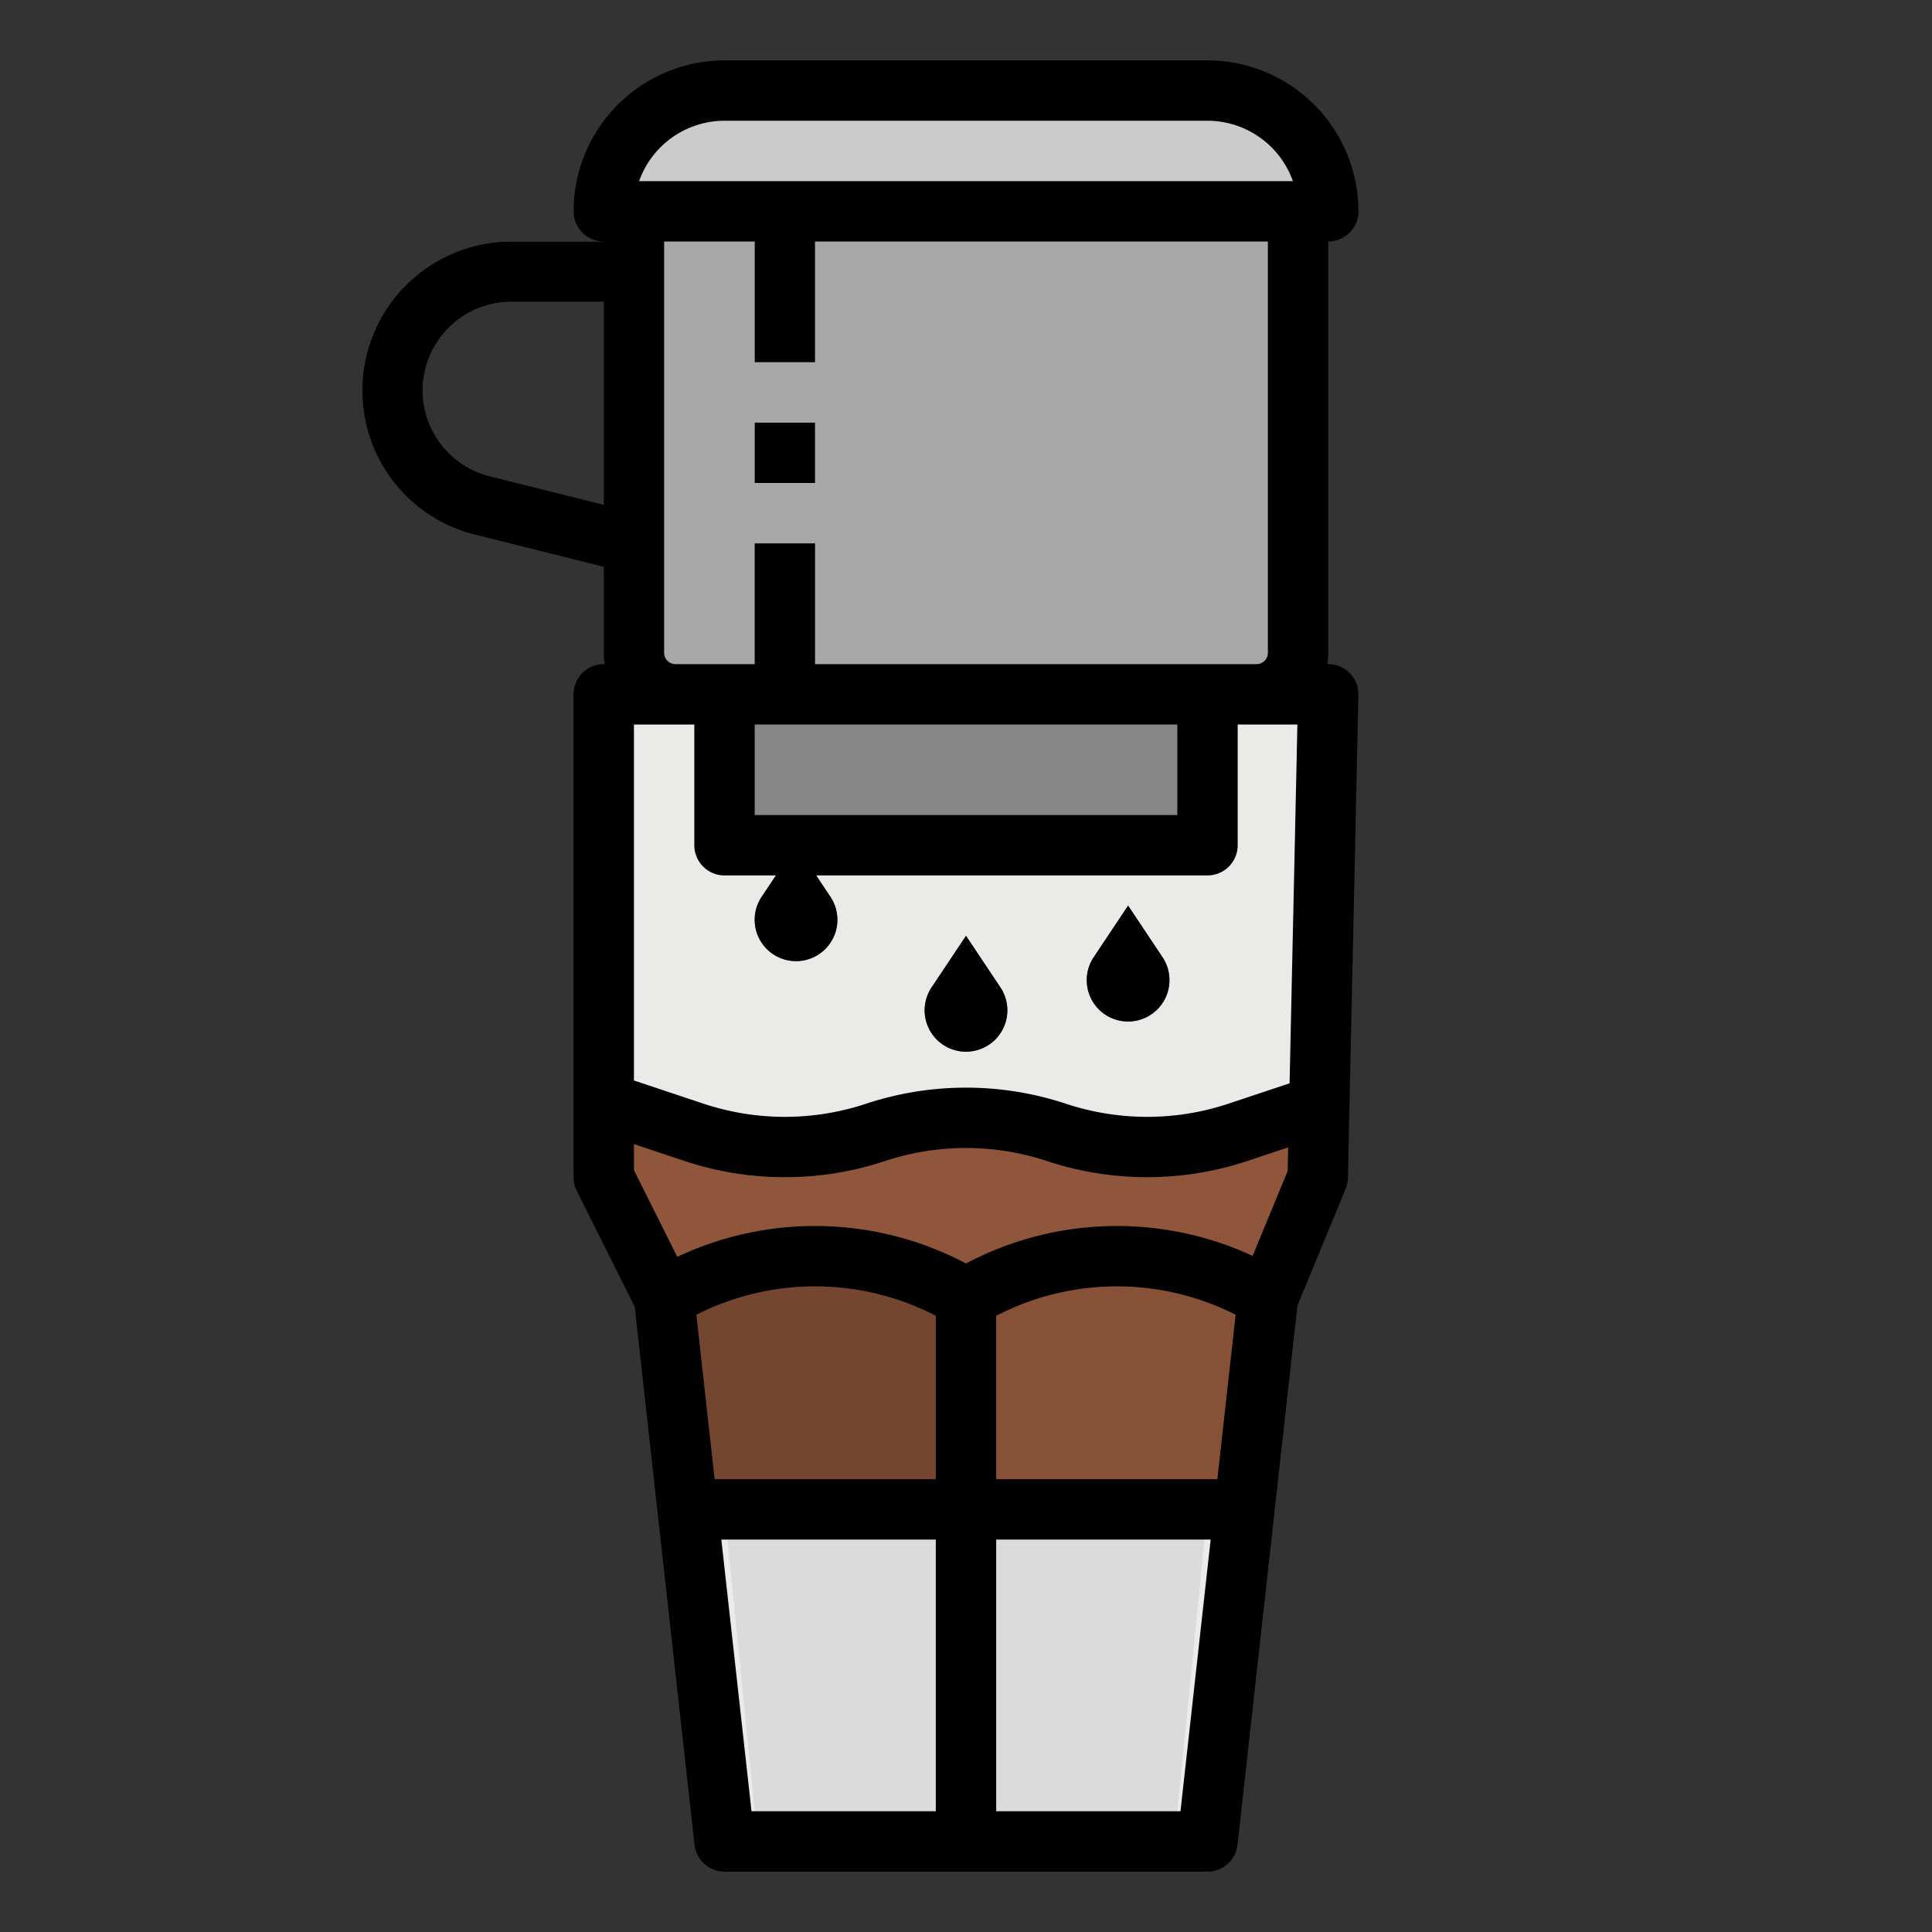 <?xml version="1.0" ?><svg viewBox="0 0 512 512" xmlns="http://www.w3.org/2000/svg"><rect x="0" y="0" width="512" height="512" fill="#333333" stroke="none"/><g data-name="filled outline" id="filled_outline"><polygon points="352 184 349.74 288 349.63 292.9 349.21 312 336 344 320.36 484.8 320 488 192 488 191.94 487.5 176 344 160 312 160 184 352 184" style="fill:#eaeae8"/><path d="M182.22,400,176,344l-16-32V292.11l24,8a75.981,75.981,0,0,0,48,0,75.8,75.8,0,0,1,48,0,75.935,75.935,0,0,0,48,0l21.63-7.21-.42,19.1L336,344l-6.22,56Z" style="fill:#8f563b"/><rect height="48" style="fill:#878787" width="128" x="192" y="176"/><rect height="32" style="fill:#dbdbdb" width="16" x="200" y="144"/><path d="M182.22,400h0L176,344a77.757,77.757,0,0,1,80,0v64Z" style="fill:#744630"/><path d="M256,400V344a77.757,77.757,0,0,1,80,0l-6.22,56Z" style="fill:#875138"/><path d="M256,248l-9.116,13.674A10.956,10.956,0,0,0,251.1,277.55h0a10.959,10.959,0,0,0,9.8,0h0a10.956,10.956,0,0,0,4.216-15.876Z" style="fill:#744630"/><path d="M298.958,240l-9.115,13.674a10.955,10.955,0,0,0,4.216,15.876h0a10.957,10.957,0,0,0,9.8,0h0a10.955,10.955,0,0,0,4.216-15.876Z" style="fill:#744630"/><path d="M210.958,224l-9.115,13.674a10.955,10.955,0,0,0,4.216,15.876h0a10.957,10.957,0,0,0,9.8,0h0a10.955,10.955,0,0,0,4.216-15.876Z" style="fill:#744630"/><polygon points="329.78 400 320 488 192 488 182.22 400 329.78 400" style="fill:#ebebeb"/><polygon points="320 400 312 480 200 480 192 400 320 400" style="fill:#dbdbdb"/><path d="M178.892,155.268l-12.915-3.528-40.1-10.024A39.447,39.447,0,0,1,135.447,64H176V80H135.447a23.447,23.447,0,0,0-5.687,46.194l40.18,10.045.168.044,13,3.55Z" style="fill:#3775a4"/><path d="M333,184H179a11,11,0,0,1-11-11V56H344V173A11,11,0,0,1,333,184Z" style="fill:#a8a8a8"/><path d="M160,56H352a32,32,0,0,0-32-32H192a32,32,0,0,0-32,32Z" style="fill:#cbcbcb"/><rect height="40" style="fill:#dbdbdb" width="16" x="200" y="56"/><rect height="16" style="fill:#dbdbdb" width="16" x="200" y="112"/><path d="M96,103.447a39.39,39.39,0,0,0,29.879,38.269L160,150.246V173a18.9,18.9,0,0,0,.261,3H160a8,8,0,0,0-8,8V312a7.994,7.994,0,0,0,.845,3.578L168.206,346.3l15.843,142.581A8,8,0,0,0,192,496H320a8,8,0,0,0,7.951-7.117l15.875-142.875,12.78-30.955a8,8,0,0,0,.6-2.879l2.788-128A8,8,0,0,0,352,176h-.261a18.9,18.9,0,0,0,.261-3V64a8,8,0,0,0,8-8,40.045,40.045,0,0,0-40-40H192a40.045,40.045,0,0,0-40,40,8,8,0,0,0,8,8H135.447A39.492,39.492,0,0,0,96,103.447ZM248,480H199.16l-8-72H248Zm0-88H189.383l-4.843-43.583a69.593,69.593,0,0,1,63.46.276Zm64.84,88H264V408h56.84Zm9.777-88H264V348.693a69.587,69.587,0,0,1,63.46-.276ZM192,32H320a24.042,24.042,0,0,1,22.629,16H169.371A24.042,24.042,0,0,1,192,32Zm24,144V144H200v32H179a3,3,0,0,1-3-3V64h24V96h16V64H336V173a3,3,0,0,1-3,3Zm96,16v24H200V192Zm-144,0h16v32a8,8,0,0,0,8,8h13.625l-3.782,5.674a10.956,10.956,0,1,0,18.231,0L216.292,232H320a8,8,0,0,0,8-8V192h15.824l-2.071,95.089-16.283,5.427a68.319,68.319,0,0,1-42.94,0,84.416,84.416,0,0,0-53.06,0,68.319,68.319,0,0,1-42.94,0L168,286.34Zm0,111.2,13.47,4.49a84.416,84.416,0,0,0,53.06,0,68.319,68.319,0,0,1,42.94,0,84.421,84.421,0,0,0,53.06,0l10.853-3.618-.136,6.253-9.289,22.5A85.539,85.539,0,0,0,256,334.834a85.544,85.544,0,0,0-76.514-1.751L168,310.111Zm-8-169.451-30.24-7.56A23.447,23.447,0,0,1,135.447,80H160Z"/><rect height="16" width="16" x="200" y="112"/><path d="M251.1,277.55a10.956,10.956,0,0,0,14.016-15.876L256,248l-9.116,13.674A10.956,10.956,0,0,0,251.1,277.55Z"/><path d="M294.059,269.55a10.956,10.956,0,0,0,14.015-15.876L298.958,240l-9.115,13.674A10.955,10.955,0,0,0,294.059,269.55Z"/></g></svg>